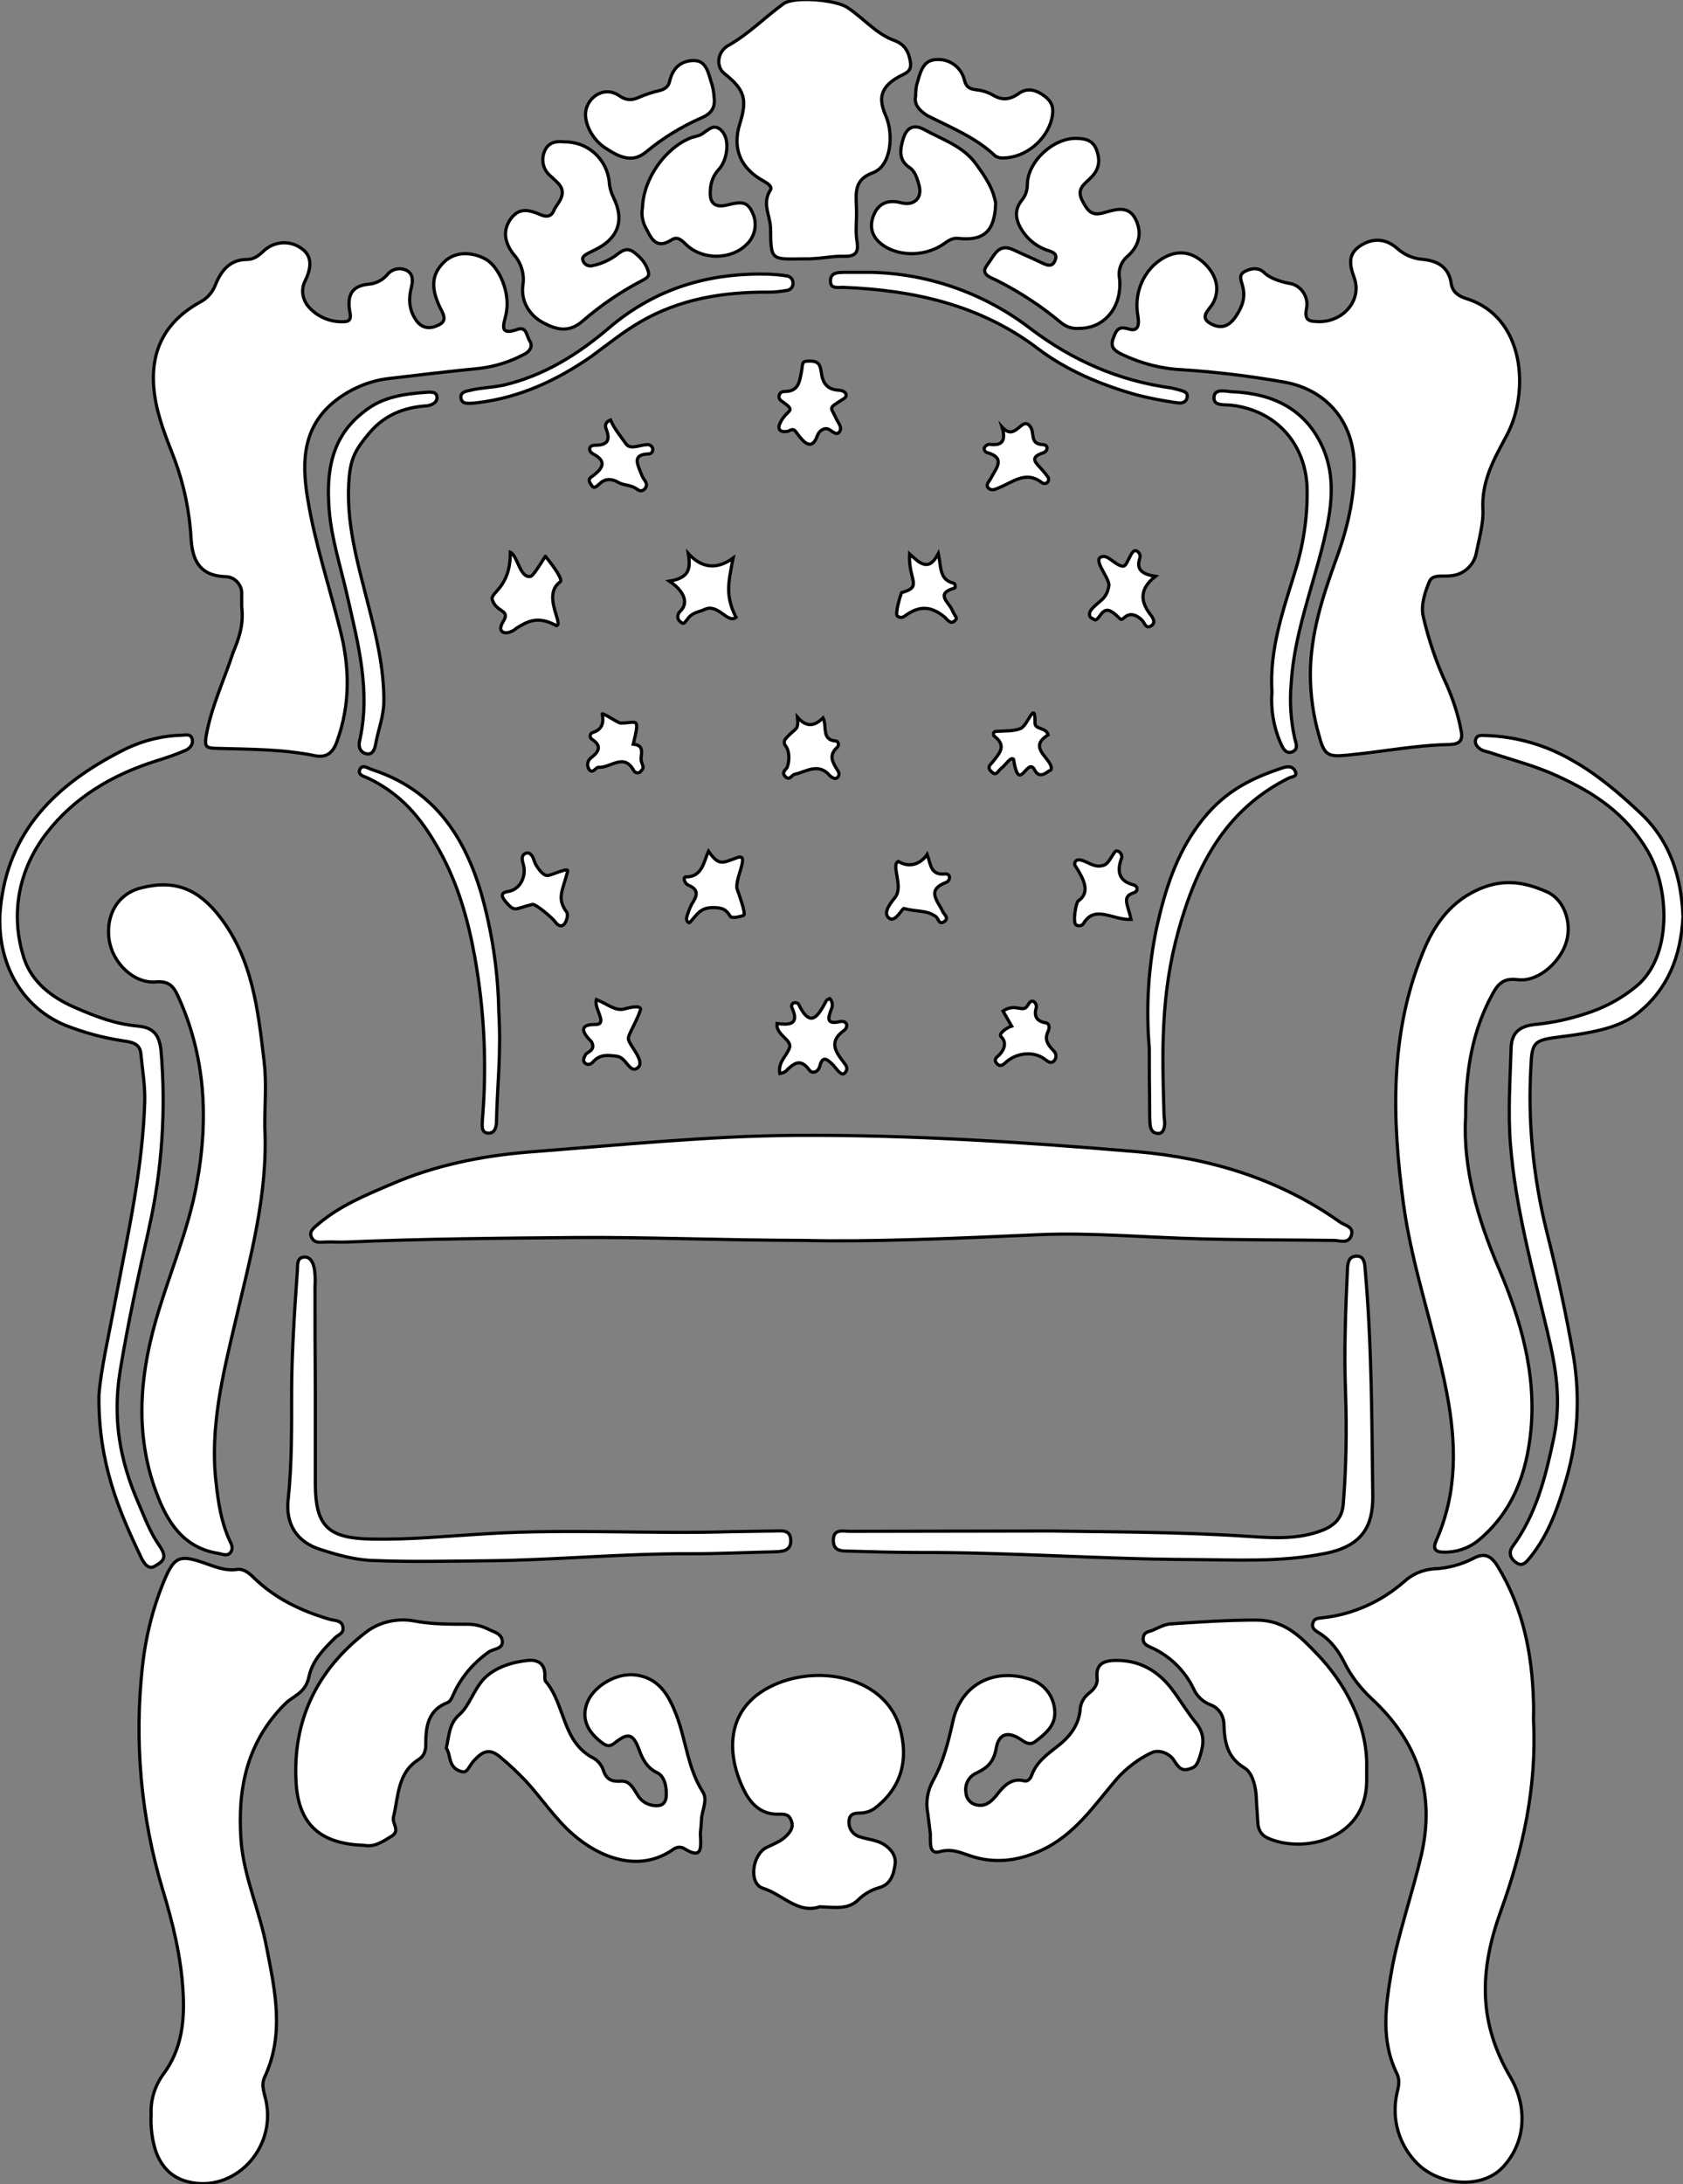 <?xml version="1.0" encoding="utf-8"?>
<!-- Generator: Adobe Illustrator 21.0.0, SVG Export Plug-In . SVG Version: 6.00 Build 0)  -->
<svg version="1.1" id="图层_1" xmlns="http://www.w3.org/2000/svg" xmlns:xlink="http://www.w3.org/1999/xlink" x="0px" y="0px"
	 viewBox="0 0 525.7 681.8" style="enable-background:new 0 0 525.7 681.8;" xml:space="preserve">
<rect x="0" y="0" width="525.7" height="681.8" fill="#808080" stroke="none"/>
<style type="text/css">
	.st0{fill:#FFFFFF;stroke:#000000;stroke-miterlimit:10;}
</style>
<title>Anime10_13_165</title>
<g>
	<path id="X0014AAM2Gra1OT24_1_" class="st0" d="M409.3,210.2c0.1-12.2,3.7-23.6,7.8-34.9c3.6-9.7,6.1-19.6,5.9-30.2
		c-0.2-13.3-8.5-23.4-21.7-25.8c-10.7-1.9-21.4-3.2-32.2-3.9c-6.5-0.3-12.8-2-18.7-4.8c-2.2-1.1-3.7-2.2-2.7-4.9s1.6-4,4.9-3
		s3.2-1.9,2.8-4.3c-1.4-7.9,2.7-15.8,9.7-18.7c4.5-1.8,8.4-0.2,11.4,2.8s5,7.5,2.3,12.3c-1.1,1.9-4.3,4.2-0.7,6.2s6.1,0.6,8.1-2.5
		s2.8-5.7,2-9c-0.4-1.8-1.6-3.6,0.7-4.8c2.3-1.2,4.5-1.1,6.1,0.5s5,2.8,8,3.3s5.9,3.8,5.1,7.8s1.1,4,3.8,4.1
		c7.8,0.1,13.6-6.8,11.1-13.7c-1.4-3.9-2.2-7.4,2.1-10.1s8.3-1.8,11.5,1.1c2.3,2,5.1,3.1,8.1,3.3c4.6,0.5,7.9,2.6,8.6,7.5
		c0.4,2.8,2.5,4,4.7,4.7c18.6,5.8,19.7,29.4,12.7,42.6c-3.9,7.3-8,14.2-7.5,23.4c0.2,3.9-1.1,8.7-2,13.1c-0.6,3.9-3.8,7-7.8,7.4
		c-2.4,0.4-5.9-0.6-6.9,1.8s-2.9,7.1-1.9,11.1c1.7,7.3,4.1,14.4,7.3,21.2c2,4.6,3.6,9.4,4.5,14.3c0.6,3-0.4,4.2-3.6,4.3
		c-10.7,0.2-21.2,2.3-31.8,3.3c-6,0.6-7.3,0.2-8.9-5.8C410.2,223.5,409.3,216.9,409.3,210.2z"/>
	<path id="X0031BFM2Gra2OT25_4_" class="st0" d="M251.3,387.2c-28.2-0.1-50.2-1.1-72.2-0.9c-23.6,0.2-47.3,0.4-70.9,1.4
		c-2.2,0.1-4.3-0.1-6.5,0s-3.5,0.3-4.4-1.5s0.8-3,2.1-4.1c6.7-5.7,14.7-9,22.7-12.4c13.8-6,28.4-8.9,43.1-10.1
		c27.7-2.1,55.4-5,83.3-5.2c35.7-0.2,71.2,2.1,106.7,5.1c22.8,2,44.4,8.5,63.4,22c1.4,1,4.4,1.4,3.5,4.1s-3.3,1.7-5.2,1.6
		c-14-0.2-28-0.1-42-0.5c-16.8-0.4-33.6-2-50.4-1.3C298,386.6,271.5,387.7,251.3,387.2z"/>
	<path id="X0014AAM2Gra2OT24_1_" class="st0" d="M75.5,189.4c0-0.9,0-2.7,0-4.5s-1.7-4.8-5-4.9c-7.5-0.2-10.4-4.4-10.8-11.8
		c-0.5-8.5-2.2-16.9-5.2-24.9c-2.5-6.5-5.2-12.9-6.2-20c-1.8-13,2.7-22.6,14.2-29c2.2-1.1,3.9-3.1,4.8-5.4c1.7-4.3,4.5-7.9,9.8-7.9
		c2.2,0,3.7-1.2,5.2-2.6c3.1-3,7.9-3.5,11.5-1.1c4,2.5,3.4,6.4,1.6,10.2c-1.6,2.9-0.9,6.5,1.5,8.8c2.8,2.9,6.8,4.4,10.9,4.1
		c2.1-0.2,1.7-1.9,1.4-3.5c-0.8-5.1,1-7.7,6-8.2c2.3-0.2,4.4-1.3,5.9-3.1c1.4-1.7,3.9-2.2,5.9-1.2c2.1,1.1,2,3.3,1.5,5.3
		c-0.9,3.5-0.8,6.8,1.3,10s4.9,3,7.5,1.6s0.9-3.7,0-5.6c-2.8-6.1-2.4-10.1,1.3-13.8c3.7-3.7,9.1-3.2,13.1-1s8,10.4,6.3,17.5
		c-0.7,3-2.2,6.5,3.7,4.4c2.8-1,2.8,2.2,3.8,3.7s0,3.2-1.6,4c-4.4,2.4-9.2,3.9-14.2,4.5c-9.3,0.9-18.5,2-27.8,3.1
		c-5.8,0.6-11.4,2.8-16.1,6.2c-11.2,8.1-11.7,19.4-9.7,31.4c2.3,14,6.8,27.4,10.2,41.1c3,11.8,3.1,23.3-1.1,34.8
		c-1.2,3.3-3.1,5-6.8,4.3c-10.2-2.1-20.5-2-30.8-2.3c-3.1-0.1-3.8-0.4-3.2-3.9c1.6-9.1,5.6-17.4,8.4-26
		C74.5,199.6,76.2,195.2,75.5,189.4z"/>
	<path id="X0014AAM2Gra8OT24_5_" class="st0" d="M479,536.6c1.1,21.2-3.3,40.8-10.2,59.9s-6.9,35,3,51.9c5.8,10,4.4,21-2.5,28.2
		s-21.3,5.6-28-2.8c-4.8-5.7-6.6-13.3-4.9-20.6c0.5-2,0.9-3.9,0-5.8c-5.2-10.5-3.6-21.4-1.7-32.3s6.5-24.1,9.3-36.2
		c4.4-19.3-1.2-35.4-15.6-48.7c-3.4-3.2-6.3-6.9-8.4-11.1c-1.9-3.8-4.3-7.1-8-9.4c-1.2-0.7-2.4-1.5-1.9-3.1s1.7-1.4,2.9-1.6
		c9.5-1,18.4-5,25.6-11.3c2.6-2.4,6-3.8,9.5-4c4.2-0.2,8.3-1.3,12-3.2c3.5-1.9,5.6-1,7.7,2.4c8,13.1,10.8,27.4,11.2,42.4
		C479.1,533.3,479,535.3,479,536.6z"/>
	<path id="X0014AAM2Gra8OT24_4_" class="st0" d="M47.2,660c-0.2-4.6,1.2-9.1,4-12.8c5.5-7.5,6.5-16.2,6-25.2
		c-0.6-11.1-3.2-21.7-6.4-32.2c-6.8-22.6-8.9-46.3-6.3-69.7c1-9.3,3.3-18.4,6.9-27c3-7,4.6-7.8,11.6-5.5c3.6,1.2,7.1,2.9,11.1,2.3
		c2-0.3,3.8,1.2,5.2,2.6c6.8,6.6,14.9,10.4,23.8,13c1.5,0.4,3.6,0.2,4,2.3s-1.4,2.4-2.4,3.4c-3.5,3.5-7.1,7-8.2,12.2
		s-4.8,5.8-7.5,8.5c-11.9,11.9-14.9,26.5-13.7,42.7c0.9,11.4,5.8,21.8,7.9,32.9c2.7,13.8,5.8,27.4-0.6,41c-1.1,2.5,0,4.9,0.5,7.3
		c3.2,15.2-10.2,28.9-24.5,25.2c-5-1.3-8-4.5-9.8-9.1C47.5,668.1,47,664,47.2,660z"/>
	<path id="X0014AAM2Gra8OT24_3_" class="st0" d="M457.8,348.7c-0.9,15.7,3.7,31.7,10.4,47.3s11.7,32.7,10,50.4
		c-1.3,13.4-5.6,25.5-16.5,34.5c-3,2.4-6.8,3.7-10.7,3.6c-2.9,0-3.5-1.2-2.3-3.8c6.6-15,6.2-30.3,3.2-46
		c-3.8-19.8-10.8-38.9-13.5-58.8c-3.6-26.5-4.4-53.2,6.1-78.7c3.2-7.9,7.9-14.9,16.1-19s15.2-3.1,22.6,0.2c5.4,2.4,7.8,9.5,6.1,15.5
		s-8.5,12.7-15.2,11.9c-4-0.5-5.9,0.8-7.8,4.3C459.9,321.7,457.8,334.2,457.8,348.7z"/>
	<path id="X0014AAM2Gra5OT24_1_" class="st0" d="M82.7,351.6c1.1,20.9-4.5,40.9-9.2,61c-3.9,16.6-8,33-6,50.3
		c0.7,6.2,1.6,12.2,4.2,17.9c0.6,1.2,1.3,2.5,0.3,3.8s-2.5,0.5-3.7,0.3c-11.1-1.7-16.1-9.9-19.5-19.1c-6.5-17.5-5.3-35.3-0.3-53
		c4.1-14.6,10.3-28.5,13-43.5c3.7-20.1,2.7-39.7-6-58.6c-1.5-3.2-3.1-4.5-6.8-4.2c-6.8,0.6-13.5-5.8-14.6-13.1s2.3-14.4,10.2-16.3
		c10.5-2.6,17.7,0.5,24.3,9c10.4,13.4,12,29.4,13.9,45.2C83.3,337.9,82.7,344.8,82.7,351.6z"/>
	<path id="X0014AAM2Gra4OT24_5_" class="st0" d="M252.8,80.8h-2.5c-9.5,0.2-9.5,0.2-9.6-9.3c0-4-2.8-7.9-0.1-12.1
		c0.8-1.2-0.9-2.2-2.1-2.9c-7.3-4-9.8-10.2-7.4-17.9s1.5-10.6-4.9-15.7c-2.6-2.1-2.2-6.7,1.3-8.7c6.4-3.6,11.4-8.8,17.2-13
		c3.5-2.5,16.5-1.2,19.9,1.1c5.1,3.3,9,8.3,14.9,10.4c3.3,1.2,4.5,3.9,4.9,6.9s-2,3.4-3.9,4.5c-5.3,3.1-6.3,6.4-3.8,12.1
		s1.7,15.6-4,17.7s-5.4,5.8-5.2,10.6c0.2,4.8-0.4,7.3,0.2,10.9s-0.7,4.7-4.1,4.6S257.5,80.6,252.8,80.8z"/>
	<path id="X0014AAM2Gra5OT24" class="st0" d="M290.6,572.4c-0.3-2.1-0.5-4.3-0.8-6.4c-0.7-3.4-0.1-7,1.6-10.1
		c3.2-5.7,4.8-12.1,6.2-18.4c2.5-11.7,12.7-16.9,23.9-13.4c4.3,1.2,7.4,4.9,7.9,9.3c0.7,4.9-2.6,7.6-6,10.2c-1.7,1.3-3,0.4-4.5-0.6
		c-4-2.7-6.9-1.9-7.7,2.6s-2.8,6.2-6.1,7.8c-2.4,1-3.8,3.5-3.4,6.1c0.1,1.9,1.4,3.5,3.3,3.9c2.6,0.6,4.4-0.8,6-2.7s4.3-6.1,8.9-4.8
		c1,0.3,1.9-0.6,2.3-1.6c1.5-4.4,5.1-6.8,8.5-9.5s6.3-6.3,6.7-11.2c0.1-2,1.2-3.9,2.8-5.1c1.5-1.2,2.7-2.6,2.5-4.6
		c-0.6-4.9,2.6-5.6,6.2-5.6c7.2,0,12.8,3.3,17.1,8.9c2.6,3.4,4.8,7.2,7.5,10.5s2.6,6.3,1.5,9.9s-1.6,4.1-4,4.7s-3.4-1.5-4.5-3.1
		s-4.3-3.4-7-2c-4,1.9-7.6,4.7-10.6,8c-7.1,8.3-13.2,17.6-23.7,22.4c-7.4,3.4-14.9,4.3-22.7,1.5c-2.9-1-5.5-2.1-9-1.1
		S290.7,574.7,290.6,572.4z"/>
	<path id="X0014AAM2Gra4OT24_4_" class="st0" d="M256,595.2c-6.7,2.3-11.6-3.9-17.7-5.8c-4.5-1.4-3.4-10.4,1.1-12.7
		c2.2-1.1,4.6-1.9,6.4-3.8s2-3.2,1.2-5s-2.4-1.6-3.9-1.6c-5,0.1-8.2-2.8-10.3-6.7c-5.5-10.4-7.1-25.3,7.4-32.9s36.3-3.6,40.9,12.7
		c2.7,9.6,0.7,18.5-7.8,25c-1.2,0.9-2.6,1.4-4.1,1.5c-1.8,0.1-3.9-0.1-4,2.6c-0.2,2.3,1.3,4.3,3.5,4.9c2.2,0.7,4.5,0.9,6.6,1.9
		s4.7,3.4,4.3,6.5s-1.3,6.4-4.9,7.4c-2.5,0.7-4.8,2-6.7,3.9C264.8,596.2,260.6,595.3,256,595.2z"/>
	<path id="X0014AAM2Gra8OT24_2_" class="st0" d="M426.9,551.6c0,1.5,0,3,0,4.5c-0.3,18.6-20.4,22.5-31,17.6c-2.1-1-2.9-2.7-3-4.8
		s-0.4-5.3-0.5-8s-1-7.4-3.6-9c-5.5-3.3-6.3-8.1-6.5-13.6c0-2.8-1.7-5.3-4.3-6.2c-2.3-0.9-4.2-2.7-5.2-5
		c-2.7-5.6-7.3-10.1-12.9-12.7c-1.3-0.6-3-1.1-2.8-3.1s1.7-1.9,2.9-2.4s3.7-1.9,5.6-2c8.9-0.6,17.8-1.2,26.8-1.2s13.9,5.3,19.1,10.7
		C419.7,524.9,427.2,538,426.9,551.6z"/>
	<path id="X0014AAM2Gra6OT24" class="st0" d="M139.4,545.7c0.9-4.1,0.9-7.7,4.1-10.5s4.5-8,7.9-11.4s8.6-5,13.5-5.5
		c2.8-0.3,5.3,0.8,5.3,4.5c0,0.7-0.1,1.5,0.2,2c6.2,7.2,5.1,18.8,14.8,23.9c1.5,0.8,2.6,2.1,3.2,3.7c0.9,3,2.6,3.8,5.5,3.6
		s3.9,2.3,5.2,4.2c1.3,2.4,4,3.7,6.7,3.4c1.6-0.2,2.2-1.5,2.3-2.9s0.1-6-2.9-7.4s-4.5-4.1-5.6-7.2c-1.8-4.9-3.4-5.4-7.5-2.1
		c-1.7,1.4-2.8,1-4.3-0.2c-4.7-3.6-6.2-7.8-4.3-12.5s8.5-9,14.5-8.5c7.8,0.7,10.9,6.4,13.3,12.6c3,7.9,3.5,16.5,8.2,23.9
		c1.7,2.6-0.3,5.8-0.4,8.8s-0.4,3.3-0.3,5c0.2,3.9,0.4,7.4-5.1,3.9c-1-0.6-2.3-0.5-3.3,0.2c-11,7.8-23.5,2.3-31.3-4.5
		c-5.7-4.9-9.8-11.3-14.9-16.8c-2.5-2.6-5.1-5.1-7.9-7.4c-3.5-3-5.6-1.7-8,0.8s-2.1,4.8-5.2,3.3S140.8,547.6,139.4,545.7z"/>
	<path id="X0014AAM2Gra7OT24_2_" class="st0" d="M113.7,576c-13.5-0.4-20.4-6.4-21.2-19.4c-1.2-19.5,6.5-35.3,21.8-47.1
		c4.3-3.3,9.9-4.5,15.2-3.5c5.3,1,10.6,1,15.9,1c2.3-0.1,4.7,0.4,6.8,1.4c1.9,1,4.5,1.4,4.7,3.9c0.2,2.5-2.7,2.3-4.3,3.4
		c-4.5,3.2-8.2,7.4-10.6,12.4c-0.6,1.2-1.1,2.9-2.1,3.3c-6.3,2.4-6.9,7.6-6.9,13.1c0,2-0.5,3.6-2.2,4.7c-6.7,4.2-6.3,11.5-7.9,18
		c-0.5,2,2.2,4.2-0.5,5.9S116.9,576.7,113.7,576z"/>
	<path id="X0014AAM2Gra8OT24_1_" class="st0" d="M525.7,286.2c-0.7,12.5-4.8,22.7-14.3,30.2c-3.9,3-8.5,4.5-13.2,5.5
		s-7.5,1.3-11.3,1.8c-7.7,1-8.4,1.6-8.7,9.2c-1,17.1,0.7,34.3,4.8,51c3.3,13,6.2,26.2,8.5,39.5c2.1,12.7,1.4,25.7-2.2,38.1
		c-2.5,8.6-5.5,17.5-11.4,24.7c-1.1,1.3-2.2,2.9-4.1,1.7s-2.8-3.2-1.3-5.2c7.4-10.1,10.3-21.8,12.8-33.7s0.7-22.1-1.9-33.1
		c-4.6-19.4-10-38.7-11.6-58.7c-0.8-10-0.1-20,0.2-29.9c0.1-5.2,2.9-7,7.4-7.5c6.2-0.6,12.2-2,18-4.1c5-1.8,9.7-4.5,13.8-7.9
		c11.1-9.2,10.4-30.3,3.5-42.1c-6.9-11.8-16.7-18.2-28.3-23.5c-6.7-3.1-13.8-4.9-20.7-7.2c-0.8-0.3-1.6-0.4-2.4-0.7
		s-2.8-1.5-2.4-3.3s2-1.4,3.3-1.4c9.5,0.3,18.8,3,27,7.8c7.8,4.4,14.6,10.2,21.2,16.4C522,262.8,525.2,274.2,525.7,286.2z"/>
	<path id="X0014AAM2Gra7OT24_1_" class="st0" d="M30.9,435.6c0.5-7.6,3.2-19.3,5.4-31.1c3.8-19.9,8.2-39.8,8.9-60.2
		c0.2-5.1-0.7-10.3-1.2-15.4c-0.3-3.3-3-3.6-5.5-4c-6.2-0.9-12.3-2.6-18.2-4.9c-14.9-6.3-21.5-21.2-20.2-36.2
		c2.3-24.4,17.4-38.9,37.9-49.4c5.8-3,12.1-4.7,18.6-4.9c1.3,0,2.9-0.6,3.4,1.1s-0.7,3-2,3.6c-3.2,1.4-6.5,2.5-9.8,3.5
		c-13.3,4.3-25,11.2-33.6,22.3C6,271.1,3,285.1,7.5,299.1c2.4,7.4,8.6,12.2,15.7,15.3s13,5.3,20,5.9c4.9,0.5,6.6,2.9,7.1,7.7
		c1.6,18.6,0.3,37.4-3.8,55.6c-3.3,14.8-6.6,29.6-9,44.5s0,27.9,5.7,41c2,4.6,3.7,9.3,6.6,13.4s0.6,5.1-1.5,6.4s-3.6-1.4-4.3-2.9
		C37.1,471.5,30.7,456.6,30.9,435.6z"/>
	<path id="X0031BFM2Gra1OT25_1_" class="st0" d="M328.1,477.9c16.9,0.3,39.6,0.2,62.2,1.7c7.8,0.5,15.6,1,23.2-2.1
		c3.7-1.6,5.8-3.9,6.1-8.2c0.9-11.4,1.1-22.9,0.7-34.4c-0.5-13,0-26,0.6-38.9c0.1-2.1,0.5-3.8,2.8-3.9s2.6,2.1,2.7,3.9
		c2.1,23.6,2.1,47.2,2.4,70.9c0.1,9.4-3.2,15.7-14.9,18c-13.9,2.8-27.9,2-41.8,1.9c-28.5-0.1-56.9-2.3-85.3-2.2c-7,0-14-0.2-21-0.4
		c-2.5-0.1-5.5,0.3-5.5-3.4s3-2.8,5.2-2.8L328.1,477.9z"/>
	<path id="X0031BFM2Gra1OT25" class="st0" d="M98.5,433.5c0,10,0,20,0,30c0.1,12.8,4,16.6,17,16.9s24.9-1,37.4-1.7
		c25.3-1.5,50.6,0.2,75.9-0.6l13-0.2c2.3,0,5.1-0.6,5.2,2.9s-2.8,3.5-5.3,3.6c-8.7,0.2-17.3,0.6-26,0.6c-21.3-0.1-42.5,2-63.8,2.2
		c-11.8,0.1-23.6,0.4-35.5-0.1c-5.8-0.2-11.2-1.8-16.5-3.5c-7.1-2.3-10.7-7.7-9.9-15.4c1.2-11.3,1.1-22.6,1.1-33.9
		s0.9-25.3,1.8-37.9c0.1-1.6-0.2-3.8,2-4s3,2,3.3,3.7c0.3,1.8,0.3,3.6,0.2,5.4C98.4,412.2,98.4,422.8,98.5,433.5L98.5,433.5z"/>
	<path id="X0014AAM2Gra4OT24_3_" class="st0" d="M337,102.5c-2,0.2-4-0.5-5.6-1.8c-6.1-5.1-12.8-9.5-19.9-13.1
		c-1.7-0.9-5.5-1.8-3.2-4.8s3.5-7.2,8.5-4.7c2.5,1.2,5.2,2.3,7.7,3.5s4.1,2.1,5.1-0.4s-1.7-2.7-3.3-3.4c-3.2-1.3-5.9-3.7-7.6-6.8
		c-1.6-3-1.7-5.7,0.4-8.4c1.2-1.4,1.8-3.2,1.8-5c0.1-7.3,8.3-14.7,15.5-14.4c2.8,0.1,5.1,0.6,6.2,3.8s0.7,5.8-1.6,8.2
		s-4.9,3.6-2.9,7.5s3.4,4.7,7.1,3.6s7.5-2.1,9.6,2.3s0.8,8.3-2.5,11.3c-2.1,1.7-3.1,4.4-2.6,7C350.6,95.9,344.9,102.6,337,102.5z"/>
	<path id="X0014AAM2Gra4OT24_2_" class="st0" d="M176.4,44.3c7.2-0.1,13.2,5.4,13.9,12.5c0.1,1.7,0.6,3.3,1.3,4.8
		c3.6,7.2,1.5,13-6,16.5l-1.8,0.9c-1,0.6-2.3,1.1-1.6,2.6c0.5,1.1,1.8,1.7,3,1.3c2.8-0.6,5.4-1.8,7.6-3.5c1.7-1.3,3.2-2.2,5.3-0.6
		s3.9,3.6,4.5,6.4c0.2,1.1-0.8,1.7-1.7,2.2c-6.8,3.5-13.1,7.8-18.9,12.8c-4.3,3.8-8.3,2.7-12.4,0.5s-6.9-6.5-6.3-11.5
		c0.6-3.4-0.4-7-2.7-9.6c-2.6-3.2-3.9-7.2-1.2-11.1s5.9-3,9.4-1.5c1.8,0.8,3.4,0.7,4.2-1.3s4.3-4.8,1.7-8.1c-0.9-1-1.9-1.9-2.9-2.8
		c-2.2-1.9-2.9-5.1-1.6-7.8C171.4,44.3,173.9,44,176.4,44.3z"/>
	<path id="X0014AAM2Gra2OT23_1_" class="st0" d="M311,63.3c-0.2,8.9-3.7,12-11.7,11.1c-2.1-0.2-3.4,1-4.9,2
		c-6,3.9-14.3,3.6-19.2-0.3c-3.2-2.6-3.7-5.9-2.1-9.4s4.7-4.4,8.4-3.4c3.7,1,6.7-1.2,5.6-5.4c-0.6-2.1-1.2-4.4-3-5.6
		c-3.6-2.4-2.9-5.8-2-8.9s2.9-5,6.7-2.9c5.6,3.1,12,5.1,16,10.6S310.2,59.3,311,63.3z"/>
	<path id="X0014AAM2Gra2OT23" class="st0" d="M200.7,64.7c0.3-9,7.2-18.7,15.4-21.8l1.9-0.5c2.5-0.6,4.5-4.6,7.4-1.6
		s1.6,9.5-0.9,12.1c-1.6,1.7-2.5,4-2.6,6.3c-0.4,3.9,1.1,5.8,5.2,4.8c4.1-1,6.2-1.3,7.8,2.1c1.8,3.4,1.1,7.6-1.7,10.2
		c-4.6,4.7-13.4,5-18.6,0.3c-1.4-1.3-2.8-3-4.7-1.8c-5.3,3.4-6.6-0.8-8.4-4.1C200.6,68.8,200.3,66.7,200.7,64.7z"/>
	<path id="X0014AAM2Gra1OT24" class="st0" d="M397.3,216c-0.8-13.4,3.5-25.5,7.2-37.5c2.6-8.3,3.9-16.9,3.8-25.6
		c-0.2-14.1-9.5-24.7-23.5-26.4c-2.2-0.3-5.8,0.4-5.6-2.5s3.7-1.8,5.8-1.7c12.3,0.5,22.5,5.2,27.9,16.8c4.6,9.8,3,20,0.5,30.2
		c-3.6,14.7-9.2,28.9-10.1,44.2c-0.5,5.7-0.1,11.4,1.1,16.9c0.4,1.6,1.3,3.5-0.8,4.3s-3-1.4-3.7-3
		C397.8,226.8,396.9,221.4,397.3,216z"/>
	<path id="X0014AAM2Gra8OT24" class="st0" d="M359,327.2c-1.1-12.6-0.3-25.3,2.3-37.7c2.6-11.6,6-22.5,13.2-32.2
		c7.2-9.7,15.4-14,25.5-17.4c1.4-0.5,3.5-1.2,4.5,0.7s-1,1.8-2,2.3c-19.8,9.9-28.8,27.4-34.4,47.6s-5.1,38.1-4.5,57.5
		c0,0.8,0.2,1.7,0.2,2.5s-0.1,3.4-2.1,3.3s-2.4-1.7-2.5-3.2s-0.1-3.7-0.1-5.5C359,339.2,359,333.2,359,327.2z"/>
	<path id="X0014AAM2Gra2OT24" class="st0" d="M134,122.4c0.7,0.1,2.4-0.2,2.5,1.6s-1.9,2.6-3.5,2.7c-6.9,0.5-12.9,2.9-17.5,8.3
		s-5.8,8.1-6.4,13.6c-1.3,13.8,2.5,26.7,5.8,39.7c2.6,10.1,5.1,20.3,5,30.9c-0.1,4.6-1.8,8.8-2.6,13.2c-0.2,1.3-0.9,3.3-2.8,2.9
		s-2.6-2-2.2-3.9c3.6-15.7-0.5-30.7-3.9-45.7c-2-8.9-4.9-17.6-5.6-26.8c-0.9-11.8,0.7-22.6,10.9-30.4
		C119.5,123.8,126.4,122.9,134,122.4z"/>
	<path id="X0014AAM2Gra4OT24_1_" class="st0" d="M286,30c0-1.1,0.1-2.3,0.3-3.4c1.1-3.5,1.7-7.9,6.2-8c4.2-0.3,7.9,2.5,8.8,6.6
		c0.5,1.9,1.6,2.6,3.5,2.8c1.8,0.2,3.6,0.7,5.2,1.6c2.9,1.8,5.4,1.6,8.2-0.4s5.6-1.1,8.2,0.9s2.8,4.2,2.1,7.1
		c-1.6,6.5-8.1,11.9-14.8,12.1c-1,0.1-2-0.1-2.8-0.6c-6.1-5.8-13.9-8.9-21.2-12.6C286.8,34.3,285.5,32.3,286,30z"/>
	<path id="X0014AAM2Gra7OT24" class="st0" d="M155.8,315.8c0.8,12.9-0.5,23.3-0.7,33.8c0,1.8-0.3,4.2-2.6,4.1s-1.9-2.5-1.8-4.4
		c1.4-16.9,0.6-33.9-2.4-50.6c-2.1-11.7-5.3-22.9-11.1-33.3s-12-17.5-22-22.4c-1.2-0.6-3.6-1-2.8-2.8s2.6-0.3,4,0.1
		c18.9,6.2,28.5,20.3,33.9,38.5C153.7,290.8,155.6,303.3,155.8,315.8z"/>
	<path id="X0014AAM2Gra4OT24" class="st0" d="M223.1,30.8c0.3,3-1.2,4.8-3.8,5.9c-6.4,2.8-12.3,6.4-17.7,10.9
		c-4.5,3.6-8.9,1-12.8-1.6s-6.9-8.3-5.6-12.3s5.9-6.7,10.1-3.9c2,1.4,3.7,1.7,6,0.7c2.1-0.9,4.3-1.7,6.6-2.2
		c1.6-0.4,2.8-1.1,3.2-2.7c0.9-4,3.2-6.6,7.5-6.7s4.7,4.4,5.8,7.5C222.8,27.8,223,29.3,223.1,30.8z"/>
	<path id="X0014AAM2Gra3OT24_1_" class="st0" d="M272,85c18.1,0.4,35.6,6.6,49.9,17.6c13.2,10,27.7,16.3,44,18.5l2.4,0.6
		c1.2,0.4,2.9,0.6,2.5,2.4s-2,1.8-3.3,1.6c-4.3-0.6-8.5-1.4-12.7-2.5c-10.9-3.1-21.5-7.5-30.5-14.3c-18-13.7-38.7-18.3-60.7-19.2
		c-1.7-0.1-4.3,0.7-4.2-2.1s2.7-2.5,4.6-2.6H272z"/>
	<path id="X0014AAM2Gra3OT24" class="st0" d="M149.2,125.7l-2,0.2c-1.3,0-2.9,0.2-3.2-1.6s1.3-2.1,2.6-2.4c3.5-0.9,7.2-0.9,10.8-1.7
		c12.7-3,23.3-9.7,32.9-17.9c14.6-12.4,31.4-17.3,50.2-16.7c1.7,0.1,3.3,0.2,5,0.5c1.2,0,2.2,1,2.2,2.2v0.1c0.1,1.2-0.9,2.2-2.1,2.3
		h-0.1c-1.8,0.3-3.6,0.5-5.4,0.5c-14.2-0.1-27.9,2.1-40.3,9.4c-5.3,3.1-10.1,7-15,10.6C174,118.7,162.4,124.1,149.2,125.7z"/>
	<path id="X0031BFM2Gra4OT25_9_" class="st0" d="M246.2,134.6c-3.1,0.6-3.4-1.1-2.3-3c2.1-4,5.2-3,0.1-6.5c-0.7-0.5-0.9-1.5-0.4-2.2
		c0.3-0.5,0.9-0.7,1.5-0.7c4.2,0,4.6-2.8,5.2-5.9s-0.1-3.6,2.7-3.6c2.8,0,3.2,1.4,3.5,3.3c0.4,3.4,1.7,5.6,5.5,5.8
		c2,0.1,3.2,1.6,1.5,2.7c-5.1,3.2-4,2.3-2.3,6.2c0.6,1.3,2,2.7,1,4.1s-2.4-0.5-3.6-0.9s-2.7,0.5-3.3,2.1c-1.4,4-3.4,2.9-5.3,0.6
		S248.3,133.5,246.2,134.6z"/>
	<path id="X0031BFM2Gra4OT25_8_" class="st0" d="M259.2,311.7c0.9,1,1,2.4,0.4,3.5c-0.9,2.5-1.6,4.7,2.7,3.7
		c2.3-0.5,2.8,1.6,1.4,2.7c-4.9,3.5-2.8,6.6-0.1,10.1c0.7,0.9,1.5,1.9,0.3,3.2s-2.8-1.7-3.9-2.7s-3-3.2-3.9,0.5
		c-0.5,2-2.4,2.6-3.3,1.3c-3-4.1-5.2-1.7-7.5,0.5c-0.5,0.3-1.1,0.5-1.7,0.6c-0.7-3.5,2.1-5.4,3-8s-4.3-4-3.9-7.6
		c3.5,0.4,7.2,0.6,4.7-4.9c-0.3-0.5-0.1-1.2,0.4-1.5c0.1,0,0.2-0.1,0.3-0.1c0.4-0.1,1.2,0.1,1.3,0.4c3.9,8.1,6.3,3.4,8.7-1
		C258.2,312.1,258.6,312,259.2,311.7z"/>
	<path id="X0031BFM2Gra2OT25_7_" class="st0" d="M360.9,179.9c-5.1,4-4.7,7.9-1.5,12c0.8,1,1.7,2.6,0.1,3.5s-1.9-0.8-2.6-1.6
		s-3.2-3.1-5.5-1.2c-0.5,0.4-1.1,1.1-1.6,0.5c-3.2-3.2-4.5-3.3-6.1-1.1s-1.5,1.5-2.6,1s-0.9-1.8-0.3-2.6c2.4-3,4.9-3.1,5.6-7.7
		c0-2.7-5.8-8.7-1.7-9c1.8-0.1,4.3,3.3,6.3,3c1.2-0.2,2.3-5.2,3.8-4.8c1,0.3,1.6,1.4,1.2,2.4v0.1C354.8,177.9,357,179.3,360.9,179.9
		z"/>
	<path id="X0031BFM2Gra2OT25_6_" class="st0" d="M313,133.3c4,4.5,5.9-2.7,8.3-0.7s-0.2,6,4.5,6.2c1.8,0.1,1.6,2.1-0.1,2.6
		c-4.2,1.4-2.2,3-0.5,4.9s1.3,1.6,1.9,2.3c0.5,0.5,0.6,1.2,0.2,1.8s-1.2,0.7-1.8,0.3c-5.1-4-9.2-0.1-13.6,1.6c-1.1,0.5-2.3,1-3.2,0
		s0.3-2,0.8-3c1.5-3,5-6.4-1.4-8.1c-0.3-0.1-0.7-0.8-0.7-1.2s0.9-1.4,1.8-1.3C312.7,139.2,314.4,137.9,313,133.3z"/>
	<path id="X0031BFM2Gra4OT25_7_" class="st0" d="M190.7,131.1c1.2,2.8,3.4,5.4,4.8,7.4s4.1,0.4,6.6,0.3c0.9-0.1,1.6,0.5,1.8,1.3
		c0.1,0.8-0.4,1.5-1.2,1.6c-0.1,0-0.2,0-0.3,0c-4.7,0.2-3.4,2.9-2.4,5.5s1.1,2.1,1.6,3.1c0.5,0.7,0.4,1.7-0.2,2.3
		c-0.6,0.7-1.6,0.8-2.2,0.2c0,0,0,0-0.1,0c-1.8-1.5-4.2-1.2-5.9-2.2s-3.9-1.5-5.8,0.3s-2.1,1.4-3,0s0.1-1.9,1-2.5
		c2.9-2.3,4.2-4.4-0.1-6.7c-1.6-0.8-1.5-2.7,0.4-2.7c4.2,0,5-1.6,3.6-5.2C188.9,132.7,189.2,131.7,190.7,131.1z"/>
	<path id="X0031BFM2Gra4OT25_6_" class="st0" d="M159.4,172.4c2.3,1,3,8.3,6.4,7.5c1.1-0.3,5-7.3,4.6-6.2c0,0,5.8,7,4.6,7.9
		c-5.8,4.2,1.2,13.3-1.2,13.7c-6-3.3-9.2-1.2-12.5,0.8c-0.8,0.8-2.9,1.9-4.2,1.2s-0.5-2.4,0.2-3.5c2.1-3.5-2.2-2.6-3.5-6.5
		C152.9,184.9,159.5,183.6,159.4,172.4z"/>
	<path id="X0031BFM2Gra2OT25_5_" class="st0" d="M289.6,266.7c1.2,3.2,1,6.5,5.5,6.1c2-0.2,1.8,2.1,0.5,2.6c-6.4,2.4-2.7,5.8-1.2,9
		c0.5,1.1,2.2,2.2,0.5,3.3s-1.7-1-2.6-1.6c-2.9-2.1-5.8-1.4-9.9-2.5c-0.4-0.5-2.7,4.6-4.7,3s0.3-4.5,1.9-6.5
		c2.7-3.3-1.4-10.2,1-11.2C284.8,271.4,288.2,268.9,289.6,266.7z"/>
	<path id="X0031BFM2Gra2OT25_3_" class="st0" d="M284.1,172.9c3.3,3,6,5.7,9-0.1c0.9,4.2,0.3,8.2,4.7,9.2c0.6,0.1,0.8,1.5,0.3,1.6
		c-6.1,1.7-1.7,4.4-0.7,6.8s2,2.4,0.7,3.5s-2.3-0.7-3.2-1.4c-4.2-3.4-7.8-3.5-12.3-0.2c-0.7,0.5-1.5,0.6-2.3,0s0.9-6.3,1.3-7.3
		C288.4,183.1,283.7,181.3,284.1,172.9z"/>
	<path id="X0031BFM2Gra4OT25_5_" class="st0" d="M327.4,229.4c-5.9,3.6-0.5,6.4,0.8,9.5c0.3,0.7,0.3,1.5-0.4,1.7
		c-0.6,0.1-3.1,3.1-4.8-0.6c-2.3-3.4-4.7,8-6.4-3c-0.9-0.9-2.4,1.7-3.7,2.7s-1.6,2.7-3.2,1.2s-0.3-2.2,0.4-3.1
		c1.9-2.5,4.5-4.9,0.6-7.9c-0.4-0.3-0.5-0.9-0.2-1.3c0.1-0.2,0.3-0.3,0.6-0.3c3-0.2,5.4,0,7.7-0.9s4.6-9.4,4.5-1.6
		C323.4,227.8,326.8,227,327.4,229.4z"/>
	<path id="X0031BFM2Gra4OT25_4_" class="st0" d="M353.3,287c-5.6,0.3-11.1-4.6-14.7,1c-0.4,0.9-1.4,1.2-2.3,0.8
		c-0.1,0-0.2-0.1-0.2-0.1c-1.1-0.9,0-6.7,0.6-7.4c4-2.7,2-6.7-1-11.3c-0.1-1.1,0.5-1.6,1.3-1.6c2.5,0.1,4.7,2.9,8,1.6
		c1.7-0.7,3-4.7,3.9-4.4c0.1,0,0.2,0.1,0.3,0.1c0.9,0.3,1.4,1.4,1.1,2.3c0,0.1-0.1,0.1-0.1,0.2c-1.3,3.9-0.7,6.8,3.8,8
		c1.5,0.4,1.6,2,0.1,2.5C350.3,279.9,352.3,282.3,353.3,287z"/>
	<path id="X0031BFM2Gra2OT25_2_" class="st0" d="M327.5,321.7c-1.5,2.8-0.1,4.5,1.6,6.3c0.9,0.8,1,2.2,0.2,3.1c-1.1,1.1-2,0.2-3-0.5
		c-3.3-2.5-8.6-2.1-12,0.9c-0.9,0.8-1.8,1.7-2.9,0.5s-0.2-1.9,0.6-2.6s3.1-3.5,0.7-5.8c-1-0.9,1.9-2.9,3.3-3.3l-2.7-4.7
		c4-2.7,6.3,0.9,7.8-1.9c0.4-0.7,1-1.6,1.9-1c0.5,0.4,0.8,1.1,0.7,1.7c-0.8,2.8,0,4.4,3.1,4.9C328,319.7,327.7,321,327.5,321.7z"/>
	<path id="X0031BFM2Gra4OT25_3_" class="st0" d="M249.1,223.9c3,3.4,5.5,2.6,8,0.2c1.3,2.7-0.6,6.9,4,7.2c0.9,0.1,1,1.5,0.4,2
		c-2.8,2.5-1.4,4.7,0.1,7.1c0.5,0.7,0.7,1.6,0,2.3s-1.8,0-2.5-0.7c-3.5-4-7.3-1.1-10.9-0.3c-0.9,0.2-1.5,2-2.8,0.8s-0.3-2,0.3-2.7
		s1.4-4.9-0.4-7.1c-0.5-0.7-0.4-1.6,0.2-2.2C248.5,227,249.5,228.3,249.1,223.9z"/>
	<path id="X0031BFM2Gra4OT25_2_" class="st0" d="M221.3,265.7c3.3,4.7,4.3,3.7,9,2c4.2-1.5-1.1,7,0,10c0.3,0.8,2.8,7.6,2,8
		s-3.8,1.1-4.2,0.3c-1.3-2.1-2.4-2.7-5.4-2.7c-4.1,0-5,2.3-7.2,4.6c-0.5,0.5-1.3-0.7-1-1.6c0.4-1.4,0.9-2.8,1.6-4.1
		c1.5-2.4,2.5-4.4-1.1-5.9c-1.2-0.5-1.8-2.6-0.7-2.6C219.4,273.8,219.9,268.7,221.3,265.7z"/>
	<path id="X0031BFM2Gra2OT25_1_" class="st0" d="M215,172.8c4.2,4.6,8.9,5.1,14,1.4c-1.6,8.1-2.4,11.9,0.9,18.5
		c-2.6,2.1-5.6-4.4-9.7-2.5c-1.7,0.8-3.7,0.9-5.1,2.6s-1.4,2.3-2.7,1.2c-0.9-0.8-0.9-2.1-0.1-3c0.1-0.1,0.2-0.2,0.2-0.2
		c3-3,0.6-6.7-3.4-9.4C215.2,180.4,215.8,177.7,215,172.8z"/>
	<path id="X0031BFM2Gra2OT25" class="st0" d="M197.8,232.3c4.2,0.4,1.9,3.8,2.6,5.6s0.6,1.9-0.2,2.8c-0.4,0.6-1.2,0.7-1.8,0.3
		c-0.2-0.1-0.3-0.3-0.4-0.4c-3.1-5.8-7.3-0.8-11-1.1c-0.9-0.1-1.9,2.4-3.1,0.5c-0.7-1.3-0.3-2.8,0.9-3.6c2.6-2,3-3.8,0-5.7
		c-0.5-0.4-0.6-1.2-0.2-1.7c0.1-0.1,0.2-0.2,0.4-0.3c3-0.9,3.7-2.9,3.1-5.8c-0.2-0.7,4.9,2.7,5.6,2.8
		C198.9,225.8,200,223.3,197.8,232.3z"/>
	<path id="X0031BFM2Gra4OT25_1_" class="st0" d="M186.3,312c4,1.7,5.9,3.7,8.9,2.9c1.8-0.5,5.4-1.3,4.8,0.5c-1.7,4.7-3.9,7.6-3.7,9
		c0.3,2,5.4,6.9,2.9,8.9s-3.5-3.2-6.5-3.6s-5.2-0.6-7.3,1.6c-0.6,0.7-1.6,1.4-2.6,0.6s-0.3-1.9,0.1-2.7s3.4-1.3,1.8-4.1
		c-3.9-3.8-2.7-5.3,1-5.3C190.3,320,185.3,314.7,186.3,312z"/>
	<path id="X0031BFM2Gra4OT25" class="st0" d="M177.3,272c-1.5,5.9-3.5,8.4-0.3,12.7c0.6,0.7,0,3.2-1,4s-2.1-0.2-2.7-1.1
		s-5.9-5.5-7-5.3c-5.7,1.4-5.4,2.6-8.4-0.9c-1.6-1.9-1.2-2.8,0.7-3.1c4.2-0.6,5.8-5.2,4.9-8.3c-0.3-1.2-0.9-2.9,0.6-3.6
		s2.4,1,2.8,2.4s2.6,4.6,4.1,4.5S177.8,270.5,177.3,272z"/>
</g>
</svg>
